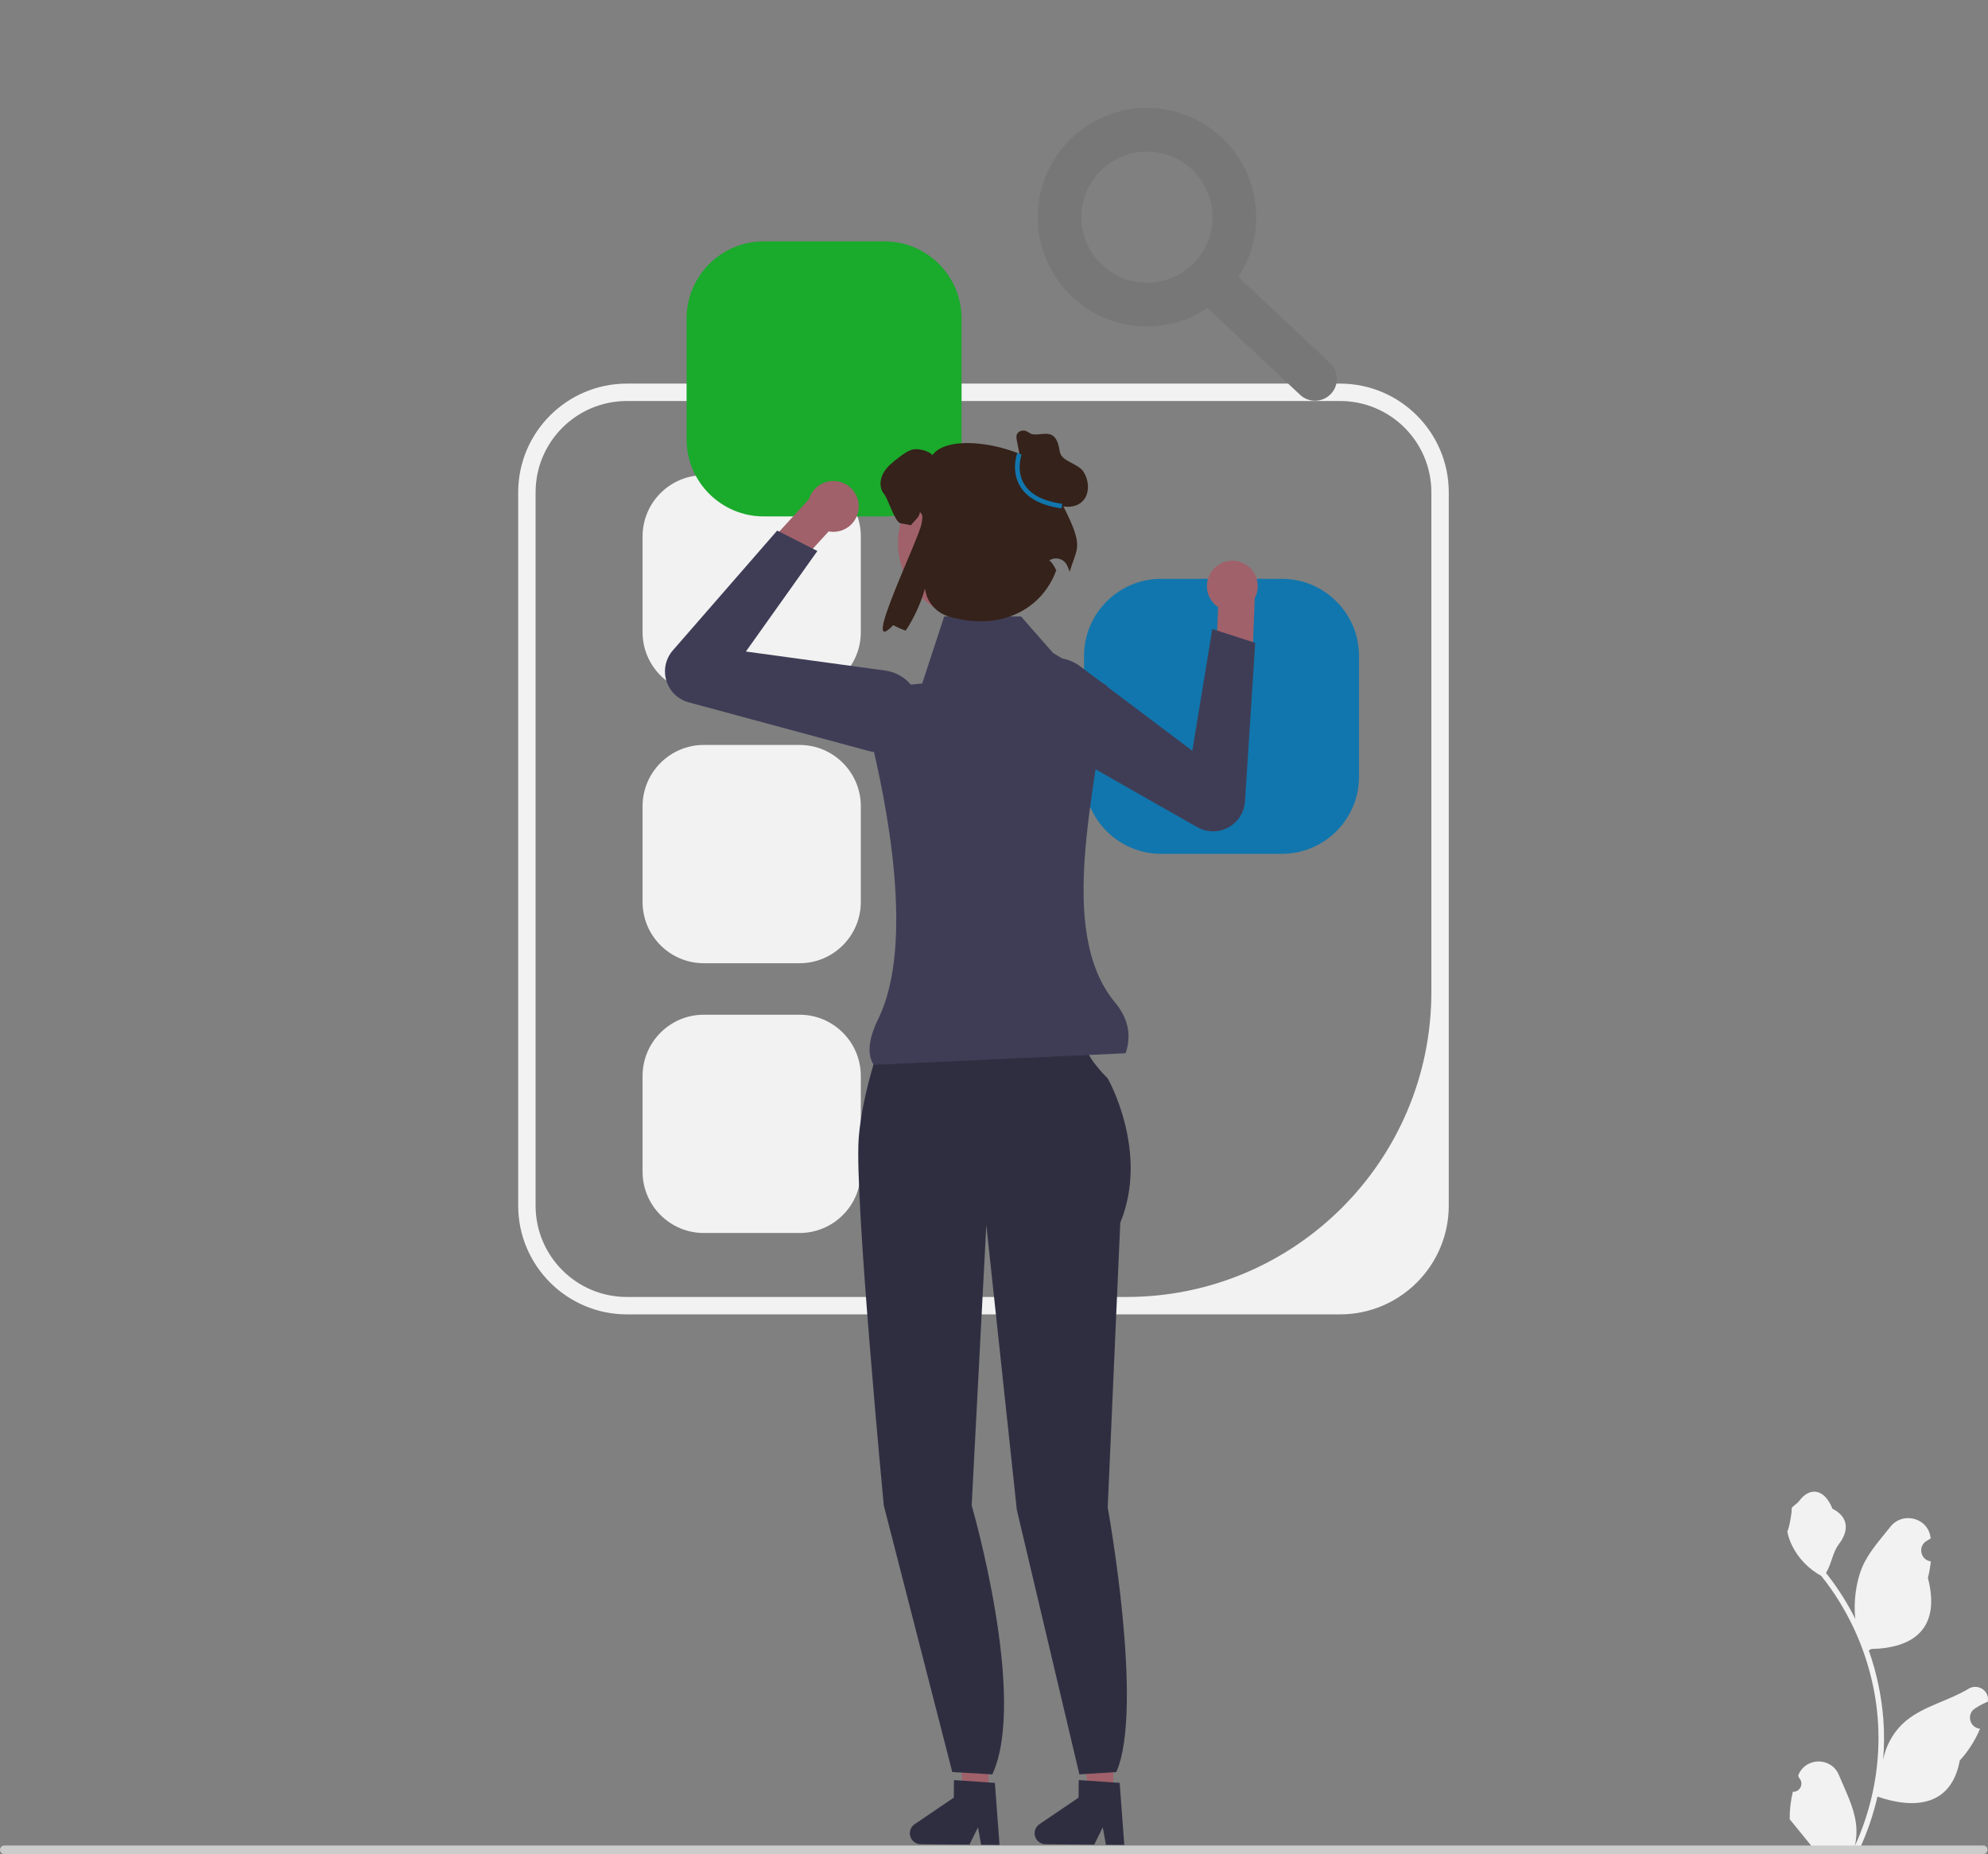 <svg width="552.81" height="515.459" xmlns="http://www.w3.org/2000/svg">
 <rect width="100%" height="100%" fill="#808080" stroke="none"/>
 <g>
  <title>Layer 1</title>
  <path id="svg_1" fill="#f2f2f2" d="m372.633,365.415l-198.308,0c-16.669,0 -30.23,-13.561 -30.23,-30.23l0,-198.308c0,-16.669 13.561,-30.23 30.23,-30.23l198.308,0c16.669,0 30.23,13.561 30.23,30.23l0,198.308c0,16.669 -13.561,30.23 -30.23,30.23l-0,0zm-198.308,-253.931c-14.024,0 -25.393,11.369 -25.393,25.393l0,198.308c0,14.024 11.369,25.393 25.393,25.393l138.91,0c46.829,0 84.791,-37.962 84.791,-84.791l0,-138.91c0,-14.024 -11.369,-25.393 -25.393,-25.393l-198.308,0l0,-0z"/>
  <path id="svg_2" fill="#f2f2f2" d="m195.704,132.106c-9.386,0 -17.021,7.635 -17.021,17.021l0,26.642c0,9.386 7.635,17.021 17.021,17.021l26.642,0c9.386,0 17.021,-7.635 17.021,-17.021l0,-26.642c0,-9.386 -7.635,-17.021 -17.021,-17.021l-26.642,0z"/>
  <path id="svg_3" fill="#f2f2f2" d="m195.704,207.106c-9.386,0 -17.021,7.635 -17.021,17.021l0,26.642c0,9.386 7.635,17.021 17.021,17.021l26.642,0c9.386,0 17.021,-7.635 17.021,-17.021l0,-26.642c0,-9.386 -7.635,-17.021 -17.021,-17.021l-26.642,0z"/>
  <path id="svg_4" fill="#f2f2f2" d="m195.704,282.106c-9.386,0 -17.021,7.635 -17.021,17.021l0,26.642c0,9.386 7.635,17.021 17.021,17.021l26.642,0c9.386,0 17.021,-7.635 17.021,-17.021l0,-26.642c0,-9.386 -7.635,-17.021 -17.021,-17.021l-26.642,0z"/>
  <g id="svg_5">
   <path id="svg_6" fill="#1aaa2c" d="m212.371,67.106c-11.826,0 -21.447,9.621 -21.447,21.447l0,33.569c0,11.826 9.621,21.447 21.447,21.447l33.569,0c11.826,0 21.447,-9.621 21.447,-21.447l0,-33.569c0,-11.826 -9.621,-21.447 -21.447,-21.447l-33.569,0z"/>
   <path id="svg_7" fill="#1176ad" d="m322.89,160.919c-11.826,0 -21.447,9.621 -21.447,21.447l0,33.569c0,11.826 9.621,21.447 21.447,21.447l33.569,0c11.826,0 21.447,-9.621 21.447,-21.447l0,-33.569c0,-11.826 -9.621,-21.447 -21.447,-21.447l-33.569,0z"/>
   <g id="svg_8">
    <polygon id="svg_9" fill="#a0616a" points="274.842,498.808 268.023,498.75 265.004,471.833 275.069,471.917 274.842,498.808 "/>
    <path id="svg_10" fill="#2f2e41" d="m252.998,509.652c-0.015,1.679 1.338,3.06 3.023,3.076l13.559,0.113l2.374,-4.811l0.872,4.836l5.116,0.046l-1.292,-17.248l-1.78,-0.118l-7.26,-0.5l-2.342,-0.157l-0.041,4.88l-10.892,7.388c-0.829,0.563 -1.328,1.495 -1.336,2.496l0,0z"/>
   </g>
   <g id="svg_11">
    <polygon id="svg_12" fill="#a0616a" points="309.54,498.808 302.72,498.75 299.702,471.833 309.767,471.917 309.54,498.808 "/>
    <path id="svg_13" fill="#2f2e41" d="m287.696,509.652c-0.015,1.679 1.338,3.06 3.023,3.076l13.559,0.113l2.374,-4.811l0.872,4.836l5.116,0.046l-1.292,-17.248l-1.78,-0.118l-7.26,-0.5l-2.342,-0.157l-0.041,4.88l-10.892,7.388c-0.829,0.563 -1.328,1.495 -1.336,2.496l0,0z"/>
   </g>
   <path id="svg_14" fill="#2f2e41" d="m248.081,281.178l27.643,0.873l26.189,5.82s-2.619,3.201 6.111,11.93c0,0 11.639,20.369 3.492,40.156l-3.492,79.148s10.181,55.794 2.402,73.551l-10.281,0.643l-17.396,-73.55l-8.479,-79.209l-4.074,77.984s15.585,53.527 5.744,74.776l-11.135,-0.643l-19.052,-74.133s-8.148,-85.549 -6.984,-101.844c1.164,-16.295 9.311,-35.5 9.311,-35.5l-0,0z"/>
   <g id="svg_15">
    <path id="svg_16" fill="#a0616a" d="m340.914,156.113c-3.779,0.978 -6.049,4.835 -5.071,8.614c0.448,1.732 1.505,3.14 2.877,4.071l-0,0.01l-0.536,12.985l9.937,4.598l0.793,-19.981l-0.069,0.002c0.862,-1.535 1.159,-3.389 0.683,-5.228c-0.978,-3.779 -4.835,-6.049 -8.614,-5.071l0,0z"/>
    <path id="svg_17" fill="#3f3d56" d="m285.378,202.455c-2.087,-2.069 -3.298,-4.874 -3.344,-7.925c-0.061,-4.092 1.99,-7.807 5.486,-9.935c4.026,-2.452 9.06,-2.204 12.825,0.631l31.203,23.494l5.56,-33.844l11.937,3.843l-2.848,44.07c-0.199,3.083 -1.942,5.798 -4.661,7.264c-2.719,1.466 -5.945,1.429 -8.63,-0.098l-45.093,-25.655c-0.906,-0.515 -1.722,-1.137 -2.435,-1.844l0,0z"/>
   </g>
   <g id="svg_18">
    <path id="svg_19" fill="#a0616a" d="m237.799,137.182c1.995,3.355 0.892,7.693 -2.464,9.687c-1.538,0.914 -3.28,1.171 -4.91,0.865l-0.007,0.007l-8.761,9.599l-10.294,-3.73l13.505,-14.748l0.048,0.05c0.469,-1.697 1.563,-3.223 3.196,-4.194c3.355,-1.995 7.693,-0.892 9.687,2.464z"/>
    <path id="svg_20" fill="#3f3d56" d="m241.584,208.787l-50.085,-13.529c-2.982,-0.806 -5.299,-3.051 -6.198,-6.006c-0.899,-2.955 -0.224,-6.111 1.805,-8.44l29.005,-33.301l11.182,5.675l-19.88,27.949l38.699,5.285c4.67,0.638 8.419,4.006 9.552,8.581c0.984,3.973 -0.175,8.054 -3.099,10.918c-2.18,2.134 -5.015,3.274 -7.954,3.274c-1.004,0 -2.021,-0.133 -3.027,-0.405l-0,0z"/>
   </g>
   <path id="svg_21" fill="#3f3d56" d="m312.989,292.822l-70.038,3.213c-1.924,-2.921 -1.403,-7.313 1.291,-12.814c10.171,-20.767 2.447,-60.055 -2.75,-80.512c-1.458,-5.74 2.456,-11.446 8.349,-12.035l6.604,-0.66l6.104,-18.634l21.379,0l8.869,10.133l15.052,9.144c-2.74,28.221 -14.414,68.071 2.217,88.055c3.637,4.371 4.669,9.097 2.923,14.111l-0,-0z"/>
   <circle id="svg_22" fill="#a0616a" r="20.824" cy="150.987" cx="270.519"/>
   <path id="svg_23" fill="#35221a" d="m294.082,137.658c2.897,-10.563 -28.679,-19.621 -34.815,-11.114c-0.853,-1.209 -4.007,-1.944 -5.453,-1.573c-1.447,0.371 -2.664,1.298 -3.851,2.196c-1.632,1.254 -3.324,2.552 -4.326,4.355c-1.009,1.796 -1.165,4.244 0.193,5.802c1.076,1.239 2.966,7.823 4.584,8.15c1.128,0.23 2.077,0.415 2.894,0.549c0.727,-1.061 2.581,-2.394 2.448,-3.677c1.098,0.727 0.697,2.006 0.476,3.314c-0.737,4.354 -17.346,38.055 -7.833,28.124c0.942,0.556 2.107,1.076 3.45,1.551c2.278,-3.435 4.147,-7.486 5.379,-11.723l0.009,0.078c0.424,3.682 3.115,6.703 6.674,7.734c14.279,4.137 25.83,-1.933 29.803,-12.88c-1.455,-2.953 -2.088,-2.632 -1.958,-2.72c1.816,-1.224 4.311,-0.423 5.092,1.622c0.23,0.603 0.439,1.118 0.62,1.506c2.07,-7.405 4.532,-6.336 -3.385,-21.294l-0,0z"/>
   <path id="svg_24" fill="#35221a" d="m284.231,129.994l-1.459,-7.457c-0.123,-0.627 -0.239,-1.307 0.044,-1.88c0.363,-0.736 1.297,-1.041 2.109,-0.924c0.812,0.117 1.42,0.859 2.228,1.002c2.81,0.497 6.524,-2.279 7.531,4.742c0.42,2.927 5.091,3.237 6.651,5.749c1.56,2.512 1.751,6.139 -0.377,8.191c-1.7,1.639 -4.431,1.828 -6.639,0.991c-2.208,-0.837 -3.981,-2.529 -5.529,-4.312s-2.95,-3.714 -4.736,-5.259"/>
   <path id="svg_25" fill="#1176ad" d="m295.195,141.336c-5.698,-0.796 -9.582,-2.868 -11.544,-6.159c-2.568,-4.307 -0.848,-9.05 -0.773,-9.25l1.204,0.448c-0.016,0.044 -1.576,4.385 0.68,8.156c1.755,2.933 5.325,4.795 10.611,5.533l-0.178,1.273z"/>
  </g>
  <path id="svg_26" fill="#777777" d="m318.934,90.762c-16.751,0 -30.381,-13.63 -30.381,-30.381s13.63,-30.381 30.381,-30.381s30.381,13.63 30.381,30.381s-13.63,30.381 -30.381,30.381zm0,-48.61c-10.052,0 -18.229,8.177 -18.229,18.229s8.177,18.229 18.229,18.229s18.229,-8.177 18.229,-18.229s-8.177,-18.229 -18.229,-18.229z"/>
  <path id="svg_27" fill="#777777" d="m365.677,111.409c-1.489,0 -2.982,-0.543 -4.154,-1.644l-28.515,-26.723c-2.451,-2.293 -2.575,-6.139 -0.279,-8.586c2.29,-2.457 6.136,-2.578 8.586,-0.279l28.515,26.723c2.451,2.293 2.575,6.139 0.279,8.586c-1.196,1.279 -2.813,1.923 -4.433,1.923l-0,0z"/>
  <g id="svg_28">
   <path id="svg_29" fill="#f2f2f2" d="m498.551,498.126c2.066,0.129 3.208,-2.437 1.645,-3.933l-0.155,-0.618c0.02,-0.05 0.041,-0.099 0.062,-0.148c2.089,-4.982 9.17,-4.947 11.241,0.042c1.839,4.428 4.179,8.864 4.756,13.546c0.258,2.067 0.142,4.172 -0.316,6.2c4.308,-9.411 6.575,-19.687 6.575,-30.021c0,-2.597 -0.142,-5.193 -0.433,-7.783c-0.239,-2.119 -0.568,-4.224 -0.995,-6.31c-2.306,-11.277 -7.299,-22.018 -14.5,-30.99c-3.462,-1.892 -6.349,-4.851 -8.093,-8.397c-0.626,-1.279 -1.117,-2.655 -1.35,-4.056c0.394,0.052 1.486,-5.949 1.188,-6.317c0.549,-0.833 1.532,-1.247 2.131,-2.06c2.982,-4.043 7.091,-3.337 9.236,2.157c4.582,2.313 4.627,6.148 1.815,9.837c-1.789,2.347 -2.035,5.522 -3.604,8.035c0.162,0.207 0.329,0.407 0.491,0.614c2.961,3.798 5.522,7.88 7.681,12.169c-0.61,-4.766 0.291,-10.508 1.826,-14.21c1.748,-4.217 5.025,-7.769 7.91,-11.415c3.466,-4.379 10.573,-2.468 11.184,3.083c0.006,0.054 0.012,0.107 0.017,0.161c-0.429,0.242 -0.848,0.499 -1.259,0.77c-2.339,1.547 -1.531,5.174 1.241,5.602l0.063,0.01c-0.155,1.544 -0.42,3.074 -0.807,4.579c3.702,14.316 -4.29,19.53 -15.701,19.764c-0.252,0.129 -0.497,0.258 -0.749,0.381c1.156,3.255 2.08,6.594 2.764,9.979c0.614,2.99 1.04,6.013 1.279,9.049c0.297,3.83 0.271,7.68 -0.052,11.503l0.019,-0.136c0.82,-4.211 3.107,-8.145 6.427,-10.87c4.946,-4.063 11.933,-5.559 17.268,-8.824c2.568,-1.572 5.859,0.459 5.411,3.437l-0.022,0.143c-0.794,0.323 -1.569,0.698 -2.319,1.117c-0.429,0.242 -0.848,0.499 -1.259,0.77c-2.339,1.547 -1.531,5.174 1.241,5.602l0.063,0.01c0.045,0.006 0.084,0.013 0.129,0.019c-1.363,3.236 -3.262,6.239 -5.639,8.829c-2.315,12.497 -12.256,13.683 -22.89,10.044l-0.006,0c-1.163,5.064 -2.861,10.011 -5.044,14.726l-18.02,0c-0.065,-0.2 -0.123,-0.407 -0.181,-0.607c1.666,0.103 3.346,0.006 4.986,-0.297c-1.337,-1.641 -2.674,-3.294 -4.011,-4.935c-0.032,-0.032 -0.058,-0.065 -0.084,-0.097c-0.678,-0.84 -1.363,-1.673 -2.041,-2.512l-0,-0.001c-0.042,-2.578 0.267,-5.147 0.879,-7.64l0.001,-0l0,-0z"/>
   <path id="svg_30" fill="#ccc" d="m0,514.269c0,0.66 0.53,1.19 1.19,1.19l550.29,0c0.66,0 1.19,-0.53 1.19,-1.19c0,-0.66 -0.53,-1.19 -1.19,-1.19l-550.29,0c-0.66,0 -1.19,0.53 -1.19,1.19z"/>
  </g>
 </g>

</svg>